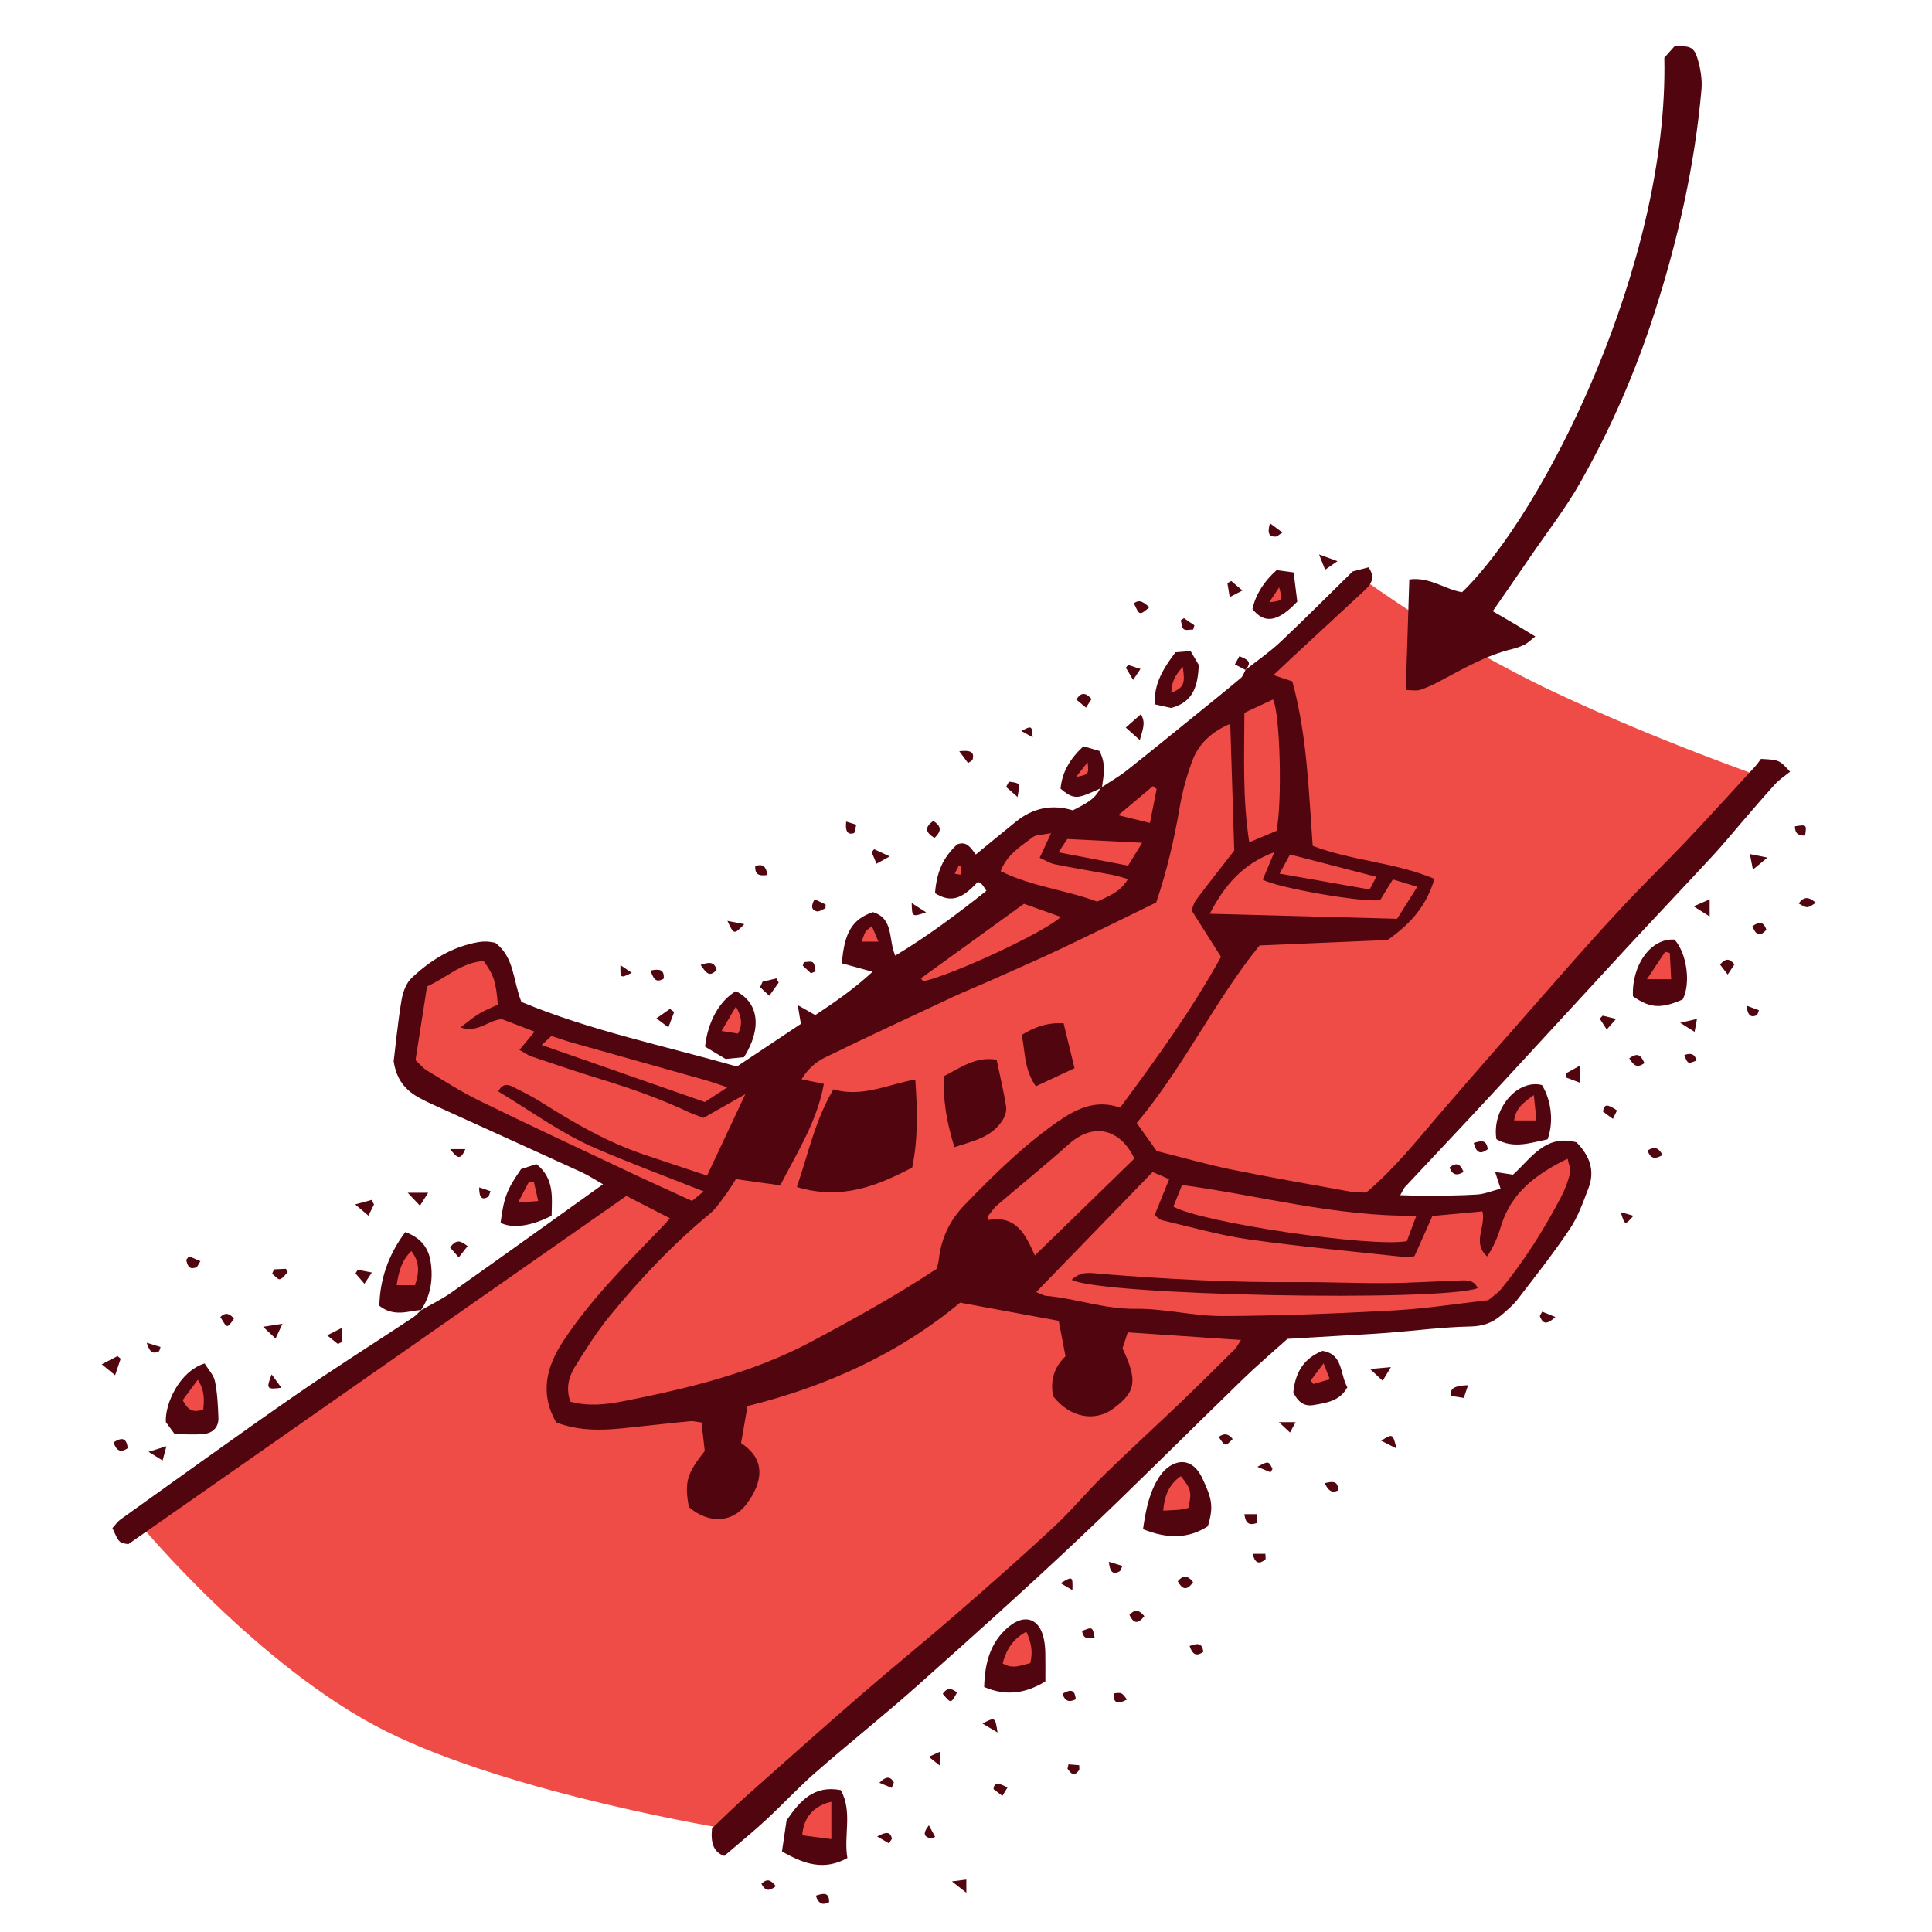 <svg version="1.1" id="svg" xmlns="http://www.w3.org/2000/svg" xmlns:xlink="http://www.w3.org/1999/xlink" x="0px" y="0px"
	 width="200px" height="200px" viewBox="0 0 200 200" enable-background="new 0 0 200 200" xml:space="preserve">
<path fill-rule="evenodd" clip-rule="evenodd" fill="#f04c47" class="fill" d="M141.132,59.961c0,0-69.804,58.136-83.808,68.108
	c-14.003,9.972-42.86,29.704-42.86,29.704s12.308,14.853,25.462,21.43c13.155,6.577,35.646,10.185,35.646,10.185
	s41.374-34.585,58.136-53.468s49.012-55.377,49.012-55.377s-11.032-3.819-21.854-8.911
	C150.044,66.539,141.132,59.961,141.132,59.961z"/>
<path class="stroke" fill="#51050f"  fill-rule="evenodd" clip-rule="evenodd" d="M128.887,69.378c1.222-0.964,2.518-1.849,3.648-2.911
	c2.495-2.345,4.909-4.78,7.493-7.313c0.421-0.109,1.027-0.265,1.641-0.423c0.696,0.975,0.354,1.678-0.355,2.333
	c-2.561,2.369-5.117,4.741-7.675,7.115c-0.546,0.507-1.085,1.022-1.811,1.707c0.763,0.254,1.266,0.421,1.953,0.65
	c1.516,5.506,1.69,11.25,2.108,17.023c4.055,1.563,8.456,1.686,12.604,3.419c-0.796,2.703-2.361,4.593-4.857,6.333
	c-4.079,0.173-8.529,0.363-13.245,0.562c-4.612,5.665-7.844,12.576-12.72,18.381c0.811,1.136,1.545,2.166,2.068,2.898
	c2.75,0.689,5.193,1.396,7.678,1.903c4.095,0.835,8.214,1.548,12.326,2.292c0.564,0.102,1.151,0.079,1.674,0.111
	c2.975-2.502,5.312-5.471,7.774-8.331c3.755-4.362,7.554-8.686,11.356-13.007c2.379-2.704,4.762-5.408,7.215-8.044
	c2.254-2.423,4.634-4.729,6.91-7.133c2.357-2.489,4.66-5.03,6.979-7.555c0.274-0.298,0.499-0.641,0.643-0.827
	c1.896,0.104,1.896,0.104,3.015,1.325c-0.519,0.423-1.094,0.79-1.538,1.275c-1.175,1.281-2.296,2.613-3.436,3.928
	c-0.988,1.142-1.941,2.315-2.967,3.424c-3.001,3.243-6.044,6.449-9.046,9.692c-4.66,5.035-9.29,10.1-13.951,15.134
	c-2.962,3.198-5.961,6.363-8.936,9.549c-0.144,0.155-0.219,0.375-0.482,0.837c1.042,0.024,1.881,0.067,2.72,0.058
	c1.745-0.02,3.493-0.011,5.231-0.127c0.781-0.052,1.543-0.375,2.432-0.604c-0.199-0.616-0.345-1.062-0.562-1.732
	c0.731,0.112,1.261,0.192,1.847,0.282c1.864-1.658,3.316-4.222,6.574-3.354c1.294,1.316,1.957,2.863,1.257,4.709
	c-0.554,1.458-1.087,2.975-1.943,4.255c-1.675,2.506-3.548,4.882-5.39,7.274c-0.489,0.638-1.129,1.174-1.749,1.698
	c-0.904,0.765-1.887,1.11-3.165,1.134c-2.842,0.054-5.677,0.435-8.516,0.653c-1.793,0.138-3.59,0.223-5.385,0.33
	c-1.621,0.097-3.243,0.191-5.027,0.297c-1.505,1.356-3.101,2.708-4.598,4.16c-5.678,5.502-11.252,11.114-17.004,16.539
	c-5.496,5.185-11.125,10.231-16.769,15.257c-3.427,3.051-7.026,5.908-10.481,8.927c-1.788,1.563-3.405,3.321-5.152,4.935
	c-1.355,1.251-2.791,2.414-4.301,3.709c-1.108-0.393-1.42-1.34-1.264-2.856c1.051-0.993,2.236-2.171,3.484-3.283
	c3.949-3.517,7.898-7.035,11.894-10.5c3.247-2.816,6.589-5.521,9.833-8.339c3.421-2.972,6.822-5.97,10.143-9.053
	c1.826-1.695,3.418-3.639,5.201-5.382c2.578-2.519,5.246-4.942,7.85-7.434c1.931-1.848,3.822-3.734,5.721-5.614
	c0.19-0.189,0.305-0.455,0.626-0.947c-4.069-0.276-7.899-0.535-11.718-0.794c-0.234,0.717-0.395,1.209-0.54,1.657
	c1.581,3.372,1.403,4.502-0.967,6.246c-1.896,1.395-4.462,0.942-6.211-1.278c-0.31-1.513,0.008-2.917,1.274-4.149
	c-0.223-1.157-0.451-2.342-0.705-3.667c-3.341-0.616-6.639-1.224-10.202-1.881c-6.342,5.277-13.833,8.678-22.011,10.703
	c-0.242,1.391-0.457,2.634-0.666,3.837c2.637,1.708,2.233,4.096,0.553,6.32c-1.47,1.946-3.876,2.053-5.951,0.314
	c-0.479-2.56-0.232-3.458,1.637-5.825c-0.102-0.899-0.212-1.87-0.332-2.938c-0.418-0.053-0.811-0.174-1.188-0.138
	c-2.37,0.229-4.736,0.508-7.105,0.745c-2.269,0.227-4.521,0.234-6.76-0.623c-1.712-3.005-1.019-5.77,0.771-8.472
	c2.91-4.394,6.637-8.071,10.27-11.833c0.199-0.206,0.384-0.426,0.738-0.825c-1.505-0.771-2.916-1.494-4.511-2.311
	c-17.119,11.97-34.233,23.936-51.547,36.042c-0.964-0.132-0.964-0.132-1.653-1.66c0.257-0.275,0.514-0.661,0.866-0.914
	c5.956-4.256,11.887-8.549,17.901-12.721c4.059-2.813,8.241-5.447,12.359-8.174c0.318-0.21,0.572-0.519,0.855-0.781l-0.056,0.051
	c1.048-0.604,2.149-1.129,3.132-1.824c5.162-3.648,10.294-7.339,15.731-11.226c-0.915-0.522-1.513-0.925-2.158-1.221
	c-5.019-2.298-10.049-4.576-15.075-6.86c-0.213-0.096-0.424-0.192-0.635-0.291c-1.709-0.799-3.383-1.633-3.806-4.351
	c0.209-1.705,0.427-4.018,0.808-6.304c0.136-0.82,0.467-1.781,1.043-2.325c1.957-1.849,4.213-3.256,6.939-3.722
	c0.283-0.048,0.576-0.064,0.863-0.052c0.287,0.011,0.572,0.078,0.857,0.12c2,1.495,1.834,3.933,2.715,6.127
	c7.119,2.972,14.796,4.536,22.301,6.688c2.229-1.484,4.438-2.958,6.629-4.417c-0.097-0.577-0.181-1.079-0.324-1.939
	c0.807,0.458,1.279,0.727,1.811,1.029c2.042-1.344,4.066-2.752,5.934-4.487c-1.195-0.327-2.21-0.604-3.176-0.869
	c0.246-3.214,1.079-4.553,3.201-5.304c2.189,0.656,1.592,2.81,2.32,4.506c3.332-1.989,6.385-4.298,9.443-6.699
	c-0.212-0.314-0.316-0.519-0.47-0.68c-0.11-0.117-0.282-0.177-0.42-0.259c-1.716,1.866-2.837,2.158-4.435,1.173
	c0.188-2.252,0.822-3.65,2.285-5.047c1.049-0.406,1.444,0.421,1.941,1.041c1.398-1.145,2.773-2.286,4.166-3.408
	c1.754-1.413,3.729-1.821,5.875-1.161c1.125-0.601,2.27-1.059,2.828-2.266c0.061-0.048,0.125-0.096,0.188-0.143
	c0.852-0.564,1.745-1.073,2.545-1.703c2.357-1.856,4.679-3.758,7.011-5.646c1.617-1.308,3.236-2.613,4.829-3.948
	c0.229-0.192,0.319-0.551,0.475-0.833L128.887,69.378z M95.33,101.278c0.082,0.102,0.163,0.205,0.245,0.307
	c3.158-0.708,12.553-5.07,14.236-6.667c-1.344-0.479-2.615-0.93-3.813-1.356C102.326,96.218,98.828,98.747,95.33,101.278z
	 M119.736,81.68c-0.13-0.1-0.26-0.2-0.39-0.299c-1.104,0.928-2.207,1.855-3.578,3.007c1.307,0.322,2.219,0.545,3.27,0.803
	C119.294,83.902,119.516,82.792,119.736,81.68z"/>
<path class="stroke" fill="#51050f"  fill-rule="evenodd" clip-rule="evenodd" d="M154.53,63.272c0.939,0.545,1.634,0.941,2.322,1.35
	c0.628,0.373,1.248,0.757,2.082,1.264c-0.507,0.394-0.773,0.672-1.098,0.836c-0.412,0.208-0.86,0.365-1.311,0.473
	c-2.688,0.647-5.045,2.027-7.449,3.309c-0.663,0.354-1.353,0.678-2.064,0.912c-0.373,0.123-0.82,0.021-1.485,0.021
	c0.126-3.944,0.243-7.628,0.365-11.453c2.15-0.281,3.692,1.042,5.463,1.318c8.462-8.146,21.403-33.972,20.936-55.328
	c0.321-0.362,0.7-0.788,1.039-1.168c1.65-0.099,2.062,0.06,2.437,1.386c0.278,0.986,0.458,2.067,0.369,3.079
	c-0.692,7.843-2.42,15.47-4.816,22.967c-1.973,6.17-4.542,12.074-7.721,17.695c-1.511,2.671-3.416,5.119-5.152,7.662
	C157.202,59.416,155.944,61.225,154.53,63.272z"/>
<path class="stroke" fill="#51050f"  fill-rule="evenodd" clip-rule="evenodd" d="M118.323,158.299c0.293-2.022,0.654-3.887,1.733-5.486
	c1.048-1.554,3.191-2.399,4.429,0.256c0.961,2.066,1.174,2.861,0.554,4.923C123.019,159.303,120.845,159.313,118.323,158.299z"/>
<path class="stroke" fill="#51050f"  fill-rule="evenodd" clip-rule="evenodd" d="M87.035,185.312c1.252,2.242,0.274,4.712,0.688,7.031
	c-2.416,1.334-4.49,0.637-6.773-0.683c0.156-1.061,0.328-2.234,0.473-3.211C82.817,186.41,84.261,184.781,87.035,185.312z"/>
<path class="stroke" fill="#51050f"  fill-rule="evenodd" clip-rule="evenodd" d="M108.216,174.064c-2.086,1.259-4.075,1.542-6.336,0.572
	c0.064-2.428,0.602-4.612,2.523-6.221c1.702-1.423,3.242-0.852,3.668,1.31c0.09,0.454,0.129,0.921,0.139,1.383
	C108.231,172.088,108.216,173.07,108.216,174.064z"/>
<path class="stroke" fill="#51050f"  fill-rule="evenodd" clip-rule="evenodd" d="M43.62,135.6c-1.4,0.126-2.831,0.758-4.35-0.422
	c0.057-2.729,0.928-5.276,2.685-7.633c1.661,0.602,2.423,1.677,2.635,3.135c0.256,1.763-0.005,3.453-1.025,4.97
	C43.564,135.651,43.62,135.6,43.62,135.6z"/>
<path class="stroke" fill="#51050f"  fill-rule="evenodd" clip-rule="evenodd" d="M169.042,103.137c-0.143-3.28,1.889-6.05,4.303-5.868
	c1.281,1.41,1.708,4.548,0.844,6.197C171.937,104.445,170.816,104.374,169.042,103.137z"/>
<path class="stroke" fill="#51050f"  fill-rule="evenodd" clip-rule="evenodd" d="M21.181,141.145c0.374,0.615,0.936,1.186,1.072,1.844
	c0.255,1.235,0.312,2.519,0.359,3.785c0.034,0.946-0.566,1.562-1.459,1.663c-1.01,0.114-2.042,0.026-3.068,0.026
	c-0.361-0.494-0.664-0.909-0.913-1.25C17.048,145.424,18.519,141.983,21.181,141.145z"/>
<path class="stroke" fill="#51050f"  fill-rule="evenodd" clip-rule="evenodd" d="M160.207,117.939c-1.763,0.363-3.542,1.013-5.301-0.014
	c-0.497-3.124,2.168-6.248,4.718-5.605C160.612,113.945,160.851,116.17,160.207,117.939z"/>
<path class="stroke" fill="#51050f"  fill-rule="evenodd" clip-rule="evenodd" d="M76.17,102.603c2.389,1.181,2.728,3.858,0.845,6.835
	c-0.598,0.057-1.275,0.123-1.906,0.183c-0.756-0.454-1.443-0.867-2.124-1.275C73.272,105.783,74.432,103.653,76.17,102.603z"/>
<path class="stroke" fill="#51050f"  fill-rule="evenodd" clip-rule="evenodd" d="M53.938,121.029c0.438-0.145,0.979-0.324,1.587-0.525
	c1.883,1.489,1.612,3.467,1.576,5.35c-2.166,1.103-4.091,1.349-5.281,0.724C52.174,123.924,52.459,123.165,53.938,121.029z"/>
<path class="stroke" fill="#51050f"  fill-rule="evenodd" clip-rule="evenodd" d="M133.883,144.15c0.203-2.081,1.081-3.536,3.019-4.308
	c2.158,0.339,1.79,2.389,2.575,3.767c-0.776,1.446-2.185,1.616-3.526,1.846C134.938,145.629,134.321,145.04,133.883,144.15z"/>
<path class="stroke" fill="#51050f"  fill-rule="evenodd" clip-rule="evenodd" d="M123.251,67.4c0.37,0.633,0.629,1.073,0.849,1.448
	c-0.106,2.05-0.485,3.808-2.857,4.44c-0.432-0.095-0.985-0.218-1.692-0.373c-0.129-2.121,0.883-3.737,2.133-5.391
	C122.153,67.487,122.649,67.447,123.251,67.4z"/>
<path class="stroke" fill="#51050f"  fill-rule="evenodd" clip-rule="evenodd" d="M114.078,81.482c-0.063,0.047-0.128,0.095-0.188,0.143
	c-0.473,0.208-0.939,0.43-1.418,0.618c-1.096,0.43-1.623,0.315-2.682-0.597c0.146-1.697,0.961-3.083,2.362-4.39
	c0.555,0.159,1.175,0.338,1.651,0.475C114.539,79.093,114.24,80.292,114.078,81.482z"/>
<path class="stroke" fill="#51050f"  fill-rule="evenodd" clip-rule="evenodd" d="M129.648,63.033c0.366-1.542,1.191-2.832,2.506-4.014
	c0.478,0.064,1.028,0.14,1.763,0.238c0.137,1.088,0.262,2.089,0.377,3.021C132.278,64.4,130.88,64.621,129.648,63.033z"/>
<path class="stroke" fill="#51050f"  fill-rule="evenodd" clip-rule="evenodd" d="M117.993,76.614c-0.582-0.519-0.916-0.816-1.454-1.296
	c0.577-0.512,1.017-0.9,1.56-1.38C118.646,74.841,118.288,75.485,117.993,76.614z"/>
<path class="stroke" fill="#51050f"  fill-rule="evenodd" clip-rule="evenodd" d="M151.974,143.396c-0.174,0.514-0.293,0.867-0.444,1.317
	c-0.501-0.079-0.92-0.145-1.279-0.201C150.022,143.77,150.542,143.431,151.974,143.396z"/>
<path class="stroke" fill="#51050f"  fill-rule="evenodd" clip-rule="evenodd" d="M69.792,104.761c-0.179,0.472-0.359,0.944-0.604,1.59
	c-0.474-0.357-0.758-0.571-1.238-0.931c0.564-0.394,0.982-0.686,1.4-0.978C69.498,104.548,69.645,104.655,69.792,104.761z"/>
<path class="stroke" fill="#51050f"  fill-rule="evenodd" clip-rule="evenodd" d="M11.917,142.367c-0.568-0.466-0.852-0.698-1.384-1.135
	c0.677-0.352,1.153-0.6,1.631-0.849c0.109,0.09,0.22,0.18,0.329,0.27C12.334,141.124,12.176,141.594,11.917,142.367z"/>
<path class="stroke" fill="#51050f"  fill-rule="evenodd" clip-rule="evenodd" d="M38.714,124.685c-0.166,0.337-0.33,0.673-0.57,1.162
	c-0.428-0.362-0.75-0.635-1.379-1.166c0.793-0.215,1.254-0.341,1.715-0.467C38.558,124.372,38.636,124.529,38.714,124.685z"/>
<path class="stroke" fill="#51050f"  fill-rule="evenodd" clip-rule="evenodd" d="M96.735,86.743c-1.013-0.626-0.984-1.133-0.122-1.763
	C97.386,85.485,97.562,85.969,96.735,86.743z"/>
<path class="stroke" fill="#51050f"  fill-rule="evenodd" clip-rule="evenodd" d="M163.552,112.081c-0.609-0.229-1.014-0.381-1.42-0.534
	c-0.016-0.14-0.031-0.28-0.045-0.421c0.407-0.226,0.814-0.453,1.465-0.814C163.552,111.042,163.552,111.429,163.552,112.081z"/>
<path class="stroke" fill="#51050f"  fill-rule="evenodd" clip-rule="evenodd" d="M80.609,101.716c-0.243,0.342-0.485,0.684-0.971,1.366
	c-0.419-0.392-0.686-0.641-0.953-0.89c0.086-0.189,0.171-0.378,0.256-0.566c0.478-0.115,0.954-0.229,1.431-0.343
	C80.45,101.427,80.53,101.572,80.609,101.716z"/>
<path class="stroke" fill="#51050f"  fill-rule="evenodd" clip-rule="evenodd" d="M113.002,72.358c-0.196,0.299-0.342,0.522-0.585,0.895
	c-0.382-0.319-0.686-0.575-1-0.838C111.917,71.642,112.356,71.67,113.002,72.358z"/>
<path class="stroke" fill="#51050f"  fill-rule="evenodd" clip-rule="evenodd" d="M123.513,163.785c-0.688,0.949-1.139,0.724-1.593-0.093
	C122.455,163.055,122.929,163.039,123.513,163.785z"/>
<path class="stroke" fill="#51050f"  fill-rule="evenodd" clip-rule="evenodd" d="M167.393,114.949c-0.11,0.228-0.226,0.465-0.425,0.878
	c-0.441-0.324-0.768-0.565-1.028-0.757C166.05,114.267,166.39,114.267,167.393,114.949z"/>
<path class="stroke" fill="#51050f"  fill-rule="evenodd" clip-rule="evenodd" d="M99.067,175.215c-0.625,1.15-0.625,1.15-1.475,0.125
	C98.048,174.676,98.522,174.741,99.067,175.215z"/>
<path class="stroke" fill="#51050f"  fill-rule="evenodd" clip-rule="evenodd" d="M22.812,136.329c0.554-0.53,0.994-0.338,1.406,0.182
	C23.517,137.541,23.517,137.541,22.812,136.329z"/>
<path class="stroke" fill="#51050f"  fill-rule="evenodd" clip-rule="evenodd" d="M28.527,138.568c-0.472-0.446-0.729-0.69-1.292-1.222
	c0.794-0.123,1.246-0.193,2.007-0.311C28.94,137.683,28.794,137.997,28.527,138.568z"/>
<path class="stroke" fill="#51050f"  fill-rule="evenodd" clip-rule="evenodd" d="M34.979,139.132c-0.299-0.242-0.598-0.483-1.113-0.898
	c0.601-0.303,0.951-0.48,1.511-0.762c0,0.658,0,1.056,0,1.454C35.244,138.995,35.112,139.063,34.979,139.132z"/>
<path class="stroke" fill="#51050f"  fill-rule="evenodd" clip-rule="evenodd" d="M105.339,82.506c-0.581-0.51-0.887-0.777-1.186-1.039
	c0.159-0.274,0.262-0.55,0.323-0.541c0.348,0.046,0.801,0.065,0.987,0.288C105.61,81.386,105.421,81.842,105.339,82.506z"/>
<path class="stroke" fill="#51050f"  fill-rule="evenodd" clip-rule="evenodd" d="M143.991,141.522c-0.43,0.709-0.597,0.982-0.859,1.414
	c-0.388-0.361-0.684-0.636-1.308-1.217C142.688,141.64,143.132,141.6,143.991,141.522z"/>
<path class="stroke" fill="#51050f"  fill-rule="evenodd" clip-rule="evenodd" d="M118.988,62.855c-1.025,0.871-1.025,0.871-1.605-0.397
	C118.009,61.958,118.428,62.417,118.988,62.855z"/>
<path class="stroke" fill="#51050f"  fill-rule="evenodd" clip-rule="evenodd" d="M42.202,123.47c0.92,0,1.398,0,2.12,0c-0.288,0.457-0.495,0.787-0.846,1.342
	C43.046,124.358,42.756,124.053,42.202,123.47z"/>
<path class="stroke" fill="#51050f"  fill-rule="evenodd" clip-rule="evenodd" d="M181.461,90.021c-0.132-0.676-0.2-1.031-0.313-1.607
	c0.574,0.115,0.963,0.192,1.818,0.363C182.311,89.319,181.986,89.586,181.461,90.021z"/>
<path class="stroke" fill="#51050f"  fill-rule="evenodd" clip-rule="evenodd" d="M168.657,109.556c0.98-0.71,1.248-0.199,1.575,0.495
	C169.419,110.641,169.085,110.227,168.657,109.556z"/>
<path class="stroke" fill="#51050f"  fill-rule="evenodd" clip-rule="evenodd" d="M128.938,69.352c-0.341-0.177-0.679-0.353-1.103-0.574
	c0.177-0.322,0.305-0.556,0.464-0.845c0.771,0.311,1.438,0.561,0.594,1.442C128.887,69.378,128.938,69.352,128.938,69.352z"/>
<path class="stroke" fill="#51050f"  fill-rule="evenodd" clip-rule="evenodd" d="M90.493,87.912c0.438,0.202,0.873,0.404,1.607,0.742
	c-0.617,0.344-0.918,0.512-1.363,0.759c-0.203-0.486-0.355-0.845-0.506-1.204C90.317,88.11,90.406,88.011,90.493,87.912z"/>
<path class="stroke" fill="#51050f"  fill-rule="evenodd" clip-rule="evenodd" d="M122.562,63.99c0.361,0.249,0.723,0.497,1.084,0.745
	c-0.043,0.143-0.085,0.287-0.129,0.431c-0.332,0-0.757,0.124-0.974-0.036c-0.213-0.156-0.215-0.6-0.31-0.917
	C122.343,64.138,122.452,64.064,122.562,63.99z"/>
<path class="stroke" fill="#51050f"  fill-rule="evenodd" clip-rule="evenodd" d="M103.265,179.345c-0.697-0.414-1.062-0.631-1.561-0.925
	C103.019,177.734,103.019,177.734,103.265,179.345z"/>
<path class="stroke" fill="#51050f"  fill-rule="evenodd" clip-rule="evenodd" d="M72.527,99.891c0.987-0.364,1.444-0.281,1.658,0.516
	C73.406,101.229,73.089,100.668,72.527,99.891z"/>
<path class="stroke" fill="#51050f"  fill-rule="evenodd" clip-rule="evenodd" d="M176.983,93.104c0,0.726,0,1.076,0,1.771c-0.617-0.392-0.986-0.625-1.659-1.052
	C176.004,93.529,176.353,93.377,176.983,93.104z"/>
<path class="stroke" fill="#51050f"  fill-rule="evenodd" clip-rule="evenodd" d="M116.663,175.939c-0.958,0.493-1.421,0.412-1.379-0.642
	C116.13,175.199,116.13,175.199,116.663,175.939z"/>
<path class="stroke" fill="#51050f"  fill-rule="evenodd" clip-rule="evenodd" d="M128.614,61.129c-0.525,0.273-0.797,0.414-1.314,0.683
	c-0.102-0.608-0.17-1.029-0.24-1.451c0.132-0.072,0.265-0.145,0.397-0.218C127.789,60.426,128.122,60.71,128.614,61.129z"/>
<path class="stroke" fill="#51050f"  fill-rule="evenodd" clip-rule="evenodd" d="M48.408,128.996c-0.282,0.359-0.449,0.571-0.918,1.168
	c-0.365-0.417-0.636-0.727-0.899-1.027C47.311,128.16,47.745,128.522,48.408,128.996z"/>
<path class="stroke" fill="#51050f"  fill-rule="evenodd" clip-rule="evenodd" d="M181.403,95.893c0.687-0.512,1.148-0.514,1.455,0.348
	C182.131,97.077,181.758,96.722,181.403,95.893z"/>
<path class="stroke" fill="#51050f"  fill-rule="evenodd" clip-rule="evenodd" d="M103.767,185.904c-0.381-0.287-0.672-0.507-0.914-0.688
	c0.026-0.679,0.485-0.717,1.44-0.169C104.136,185.302,103.981,185.555,103.767,185.904z"/>
<path class="stroke" fill="#51050f"  fill-rule="evenodd" clip-rule="evenodd" d="M37.026,131.448c0.422,0.081,0.845,0.162,1.47,0.282
	c-0.309,0.467-0.473,0.715-0.771,1.165c-0.375-0.436-0.648-0.754-0.923-1.073C36.878,131.697,36.952,131.573,37.026,131.448z"/>
<path class="stroke" fill="#51050f"  fill-rule="evenodd" clip-rule="evenodd" d="M84.446,196.24c0.847-0.283,1.391-0.355,1.385,0.667
	C85.149,197.261,84.751,197.09,84.446,196.24z"/>
<path class="stroke" fill="#51050f"  fill-rule="evenodd" clip-rule="evenodd" d="M100.214,78.991c-0.254-0.341-0.507-0.683-0.91-1.227
	c1.205-0.132,1.608,0.097,1.363,0.923C100.517,78.788,100.365,78.889,100.214,78.991z"/>
<path class="stroke" fill="#51050f"  fill-rule="evenodd" clip-rule="evenodd" d="M28.375,131.402c0.407-0.02,0.814-0.039,1.222-0.058
	c0.065,0.113,0.131,0.226,0.196,0.339c-0.271,0.264-0.507,0.664-0.823,0.743c-0.208,0.051-0.53-0.365-0.801-0.572
	C28.237,131.703,28.306,131.552,28.375,131.402z"/>
<path class="stroke" fill="#51050f"  fill-rule="evenodd" clip-rule="evenodd" d="M19.565,130.053c0.356,0.15,0.712,0.3,1.182,0.498
	c-0.215,0.323-0.295,0.601-0.45,0.654c-0.825,0.28-0.88-0.309-1.025-0.778C19.37,130.302,19.468,130.178,19.565,130.053z"/>
<path class="stroke" fill="#51050f"  fill-rule="evenodd" clip-rule="evenodd" d="M185.811,85.539c1.22-0.186,1.22-0.186,1.053,0.952
	C186.172,86.54,185.804,86.274,185.811,85.539z"/>
<path class="stroke" fill="#51050f"  fill-rule="evenodd" clip-rule="evenodd" d="M167.776,125.48c0.403,0.115,0.806,0.23,1.317,0.377
	C168.209,126.87,168.209,126.87,167.776,125.48z"/>
<path class="stroke" fill="#51050f"  fill-rule="evenodd" clip-rule="evenodd" d="M79.452,90.575c-1.013,0.161-1.308-0.146-1.272-0.922
	C78.944,89.402,79.292,89.659,79.452,90.575z"/>
<path class="stroke" fill="#51050f"  fill-rule="evenodd" clip-rule="evenodd" d="M85.45,94.025c-0.311,0.116-0.66,0.384-0.922,0.316
	c-0.56-0.145-0.575-0.594-0.201-1.254c0.383,0.184,0.762,0.365,1.142,0.548C85.462,93.765,85.456,93.896,85.45,94.025z"/>
<path class="stroke" fill="#51050f"  fill-rule="evenodd" clip-rule="evenodd" d="M186.203,93.531c0.572-0.811,1.097-0.651,1.766-0.078
	C187.101,94.047,187.101,94.047,186.203,93.531z"/>
<path class="stroke" fill="#51050f"  fill-rule="evenodd" clip-rule="evenodd" d="M95.868,94.442c-1.453,0.5-1.453,0.5-1.49-0.958
	C94.864,93.797,95.229,94.033,95.868,94.442z"/>
<path class="stroke" fill="#51050f"  fill-rule="evenodd" clip-rule="evenodd" d="M172.108,119.572c-0.824,0.484-1.271,0.357-1.548-0.477
	C171.22,118.685,171.674,118.746,172.108,119.572z"/>
<path class="stroke" fill="#51050f"  fill-rule="evenodd" clip-rule="evenodd" d="M152.56,118.318c0.782-0.252,1.334-0.352,1.451,0.65
	C153.273,119.518,152.839,119.388,152.56,118.318z"/>
<path class="stroke" fill="#51050f"  fill-rule="evenodd" clip-rule="evenodd" d="M77.045,95.67c-1.071,1.099-1.071,1.099-1.742-0.34
	C75.958,95.458,76.432,95.551,77.045,95.67z"/>
<path class="stroke" fill="#51050f"  fill-rule="evenodd" clip-rule="evenodd" d="M83.95,100.755c-0.281-0.264-0.564-0.527-0.846-0.792
	c0.037-0.122,0.074-0.245,0.111-0.367c0.32,0,0.741-0.124,0.934,0.034c0.207,0.17,0.199,0.601,0.287,0.917
	C84.274,100.617,84.112,100.687,83.95,100.755z"/>
<path class="stroke" fill="#51050f"  fill-rule="evenodd" clip-rule="evenodd" d="M64.229,99.912c0.354,0.24,0.708,0.479,1.168,0.791
	C64.206,101.287,64.206,101.287,64.229,99.912z"/>
<path class="stroke" fill="#51050f"  fill-rule="evenodd" clip-rule="evenodd" d="M67.333,100.468c0.954-0.189,1.452-0.113,1.373,0.841
	C67.847,101.816,67.646,101.26,67.333,100.468z"/>
<path class="stroke" fill="#51050f"  fill-rule="evenodd" clip-rule="evenodd" d="M165.903,105.14c0.393,0.095,0.785,0.189,1.393,0.336
	c-0.38,0.431-0.606,0.689-0.967,1.098c-0.3-0.463-0.512-0.79-0.723-1.117C165.705,105.351,165.804,105.246,165.903,105.14z"/>
<path class="stroke" fill="#51050f"  fill-rule="evenodd" clip-rule="evenodd" d="M92.312,185.081c-0.379-0.156-0.756-0.312-1.278-0.529
	c0.837-0.831,1.194-0.539,1.502-0.049C92.461,184.696,92.386,184.888,92.312,185.081z"/>
<path class="stroke" fill="#51050f"  fill-rule="evenodd" clip-rule="evenodd" d="M123.144,170.393c0.788-0.284,1.315-0.375,1.42,0.612
	C123.877,171.476,123.466,171.333,123.144,170.393z"/>
<path class="stroke" fill="#51050f"  fill-rule="evenodd" clip-rule="evenodd" d="M113.317,169.508c-0.814,0.244-1.197,0.034-1.307-0.67
	C113.094,168.404,113.094,168.404,113.317,169.508z"/>
<path class="stroke" fill="#51050f"  fill-rule="evenodd" clip-rule="evenodd" d="M118.46,167.302c-0.718,0.931-1.137,0.69-1.545-0.13
	C117.446,166.593,117.894,166.599,118.46,167.302z"/>
<path class="stroke" fill="#51050f"  fill-rule="evenodd" clip-rule="evenodd" d="M111.016,164.611c-0.368-0.217-0.737-0.433-1.226-0.72
	C111.051,163.154,111.051,163.154,111.016,164.611z"/>
<path class="stroke" fill="#51050f"  fill-rule="evenodd" clip-rule="evenodd" d="M131.466,54.166c0.513,0.382,0.836,0.622,1.295,0.963
	c-0.367,0.221-0.549,0.423-0.73,0.422C131.31,55.547,131.196,55.128,131.466,54.166z"/>
<path class="stroke" fill="#51050f"  fill-rule="evenodd" clip-rule="evenodd" d="M128.817,156.746c0.521,0,0.883,0,1.342,0c-0.027,0.38-0.045,0.64-0.064,0.923
	C129.336,157.918,128.94,157.743,128.817,156.746z"/>
<path class="stroke" fill="#51050f"  fill-rule="evenodd" clip-rule="evenodd" d="M138.455,58.091c-0.601,0.417-0.855,0.595-1.279,0.889
	c-0.197-0.499-0.339-0.859-0.625-1.586C137.312,57.673,137.694,57.813,138.455,58.091z"/>
<path class="stroke" fill="#51050f"  fill-rule="evenodd" clip-rule="evenodd" d="M131.522,152.411c-0.395-0.166-0.789-0.332-1.359-0.57
	c1.153-0.612,1.153-0.612,1.565,0.217C131.659,152.175,131.592,152.293,131.522,152.411z"/>
<path class="stroke" fill="#51050f"  fill-rule="evenodd" clip-rule="evenodd" d="M11.751,149.312c0.97-0.62,1.355-0.364,1.478,0.604
	C12.479,150.417,12.065,150.203,11.751,149.312z"/>
<path class="stroke" fill="#51050f"  fill-rule="evenodd" clip-rule="evenodd" d="M144.567,149.949c-0.719-0.366-1.089-0.555-1.586-0.807
	C144.176,148.391,144.176,148.391,144.567,149.949z"/>
<path class="stroke" fill="#51050f"  fill-rule="evenodd" clip-rule="evenodd" d="M126.161,148.751c0.57-0.431,1.027-0.326,1.445,0.217
	C126.829,149.761,126.829,149.761,126.161,148.751z"/>
<path class="stroke" fill="#51050f"  fill-rule="evenodd" clip-rule="evenodd" d="M28.12,142.28c0.427,0.581,0.683,0.93,1.014,1.382
	C27.603,143.854,27.539,143.783,28.12,142.28z"/>
<path class="stroke" fill="#51050f"  fill-rule="evenodd" clip-rule="evenodd" d="M116.79,68.84c0.374,0.12,0.748,0.24,1.271,0.408
	c-0.275,0.411-0.442,0.661-0.759,1.134c-0.322-0.538-0.54-0.903-0.759-1.268C116.626,69.024,116.708,68.932,116.79,68.84z"/>
<path class="stroke" fill="#51050f"  fill-rule="evenodd" clip-rule="evenodd" d="M159.644,135.785c0.391,0.158,0.781,0.316,1.359,0.549
	c-0.975,0.942-1.342,0.606-1.604-0.099C159.481,136.085,159.562,135.935,159.644,135.785z"/>
<path class="stroke" fill="#51050f"  fill-rule="evenodd" clip-rule="evenodd" d="M17.228,149.71c-0.184,0.689-0.264,0.985-0.396,1.48
	c-0.471-0.291-0.802-0.495-1.458-0.9C16.114,150.059,16.488,149.942,17.228,149.71z"/>
<path class="stroke" fill="#51050f"  fill-rule="evenodd" clip-rule="evenodd" d="M87.596,85.049c0.324,0.103,0.632,0.198,1.046,0.328
	c-0.085,0.345-0.156,0.636-0.209,0.855C87.745,86.473,87.479,86.057,87.596,85.049z"/>
<path class="stroke" fill="#51050f"  fill-rule="evenodd" clip-rule="evenodd" d="M129.677,160.849c0.489,0,0.888,0,1.316,0c0,0.288,0.064,0.523-0.012,0.587
	C130.312,161.988,129.901,161.803,129.677,160.849z"/>
<path class="stroke" fill="#51050f"  fill-rule="evenodd" clip-rule="evenodd" d="M48.167,118.957c-0.54,1.318-0.917,0.808-1.572,0
	C47.319,118.957,47.743,118.957,48.167,118.957z"/>
<path class="stroke" fill="#51050f"  fill-rule="evenodd" clip-rule="evenodd" d="M133.541,148.296c-0.368-0.344-0.626-0.586-1.148-1.075c0.754,0,1.148,0,1.727,0
	C133.896,147.637,133.754,147.9,133.541,148.296z"/>
<path class="stroke" fill="#51050f"  fill-rule="evenodd" clip-rule="evenodd" d="M137.128,153.54c0.92-0.243,1.399-0.196,1.399,0.749
	C137.812,154.61,137.506,154.265,137.128,153.54z"/>
<path class="stroke" fill="#51050f"  fill-rule="evenodd" clip-rule="evenodd" d="M92.028,190.827c-0.335-0.196-0.672-0.393-1.221-0.714
	c0.949-0.52,1.381-0.504,1.525,0.233C92.231,190.505,92.13,190.666,92.028,190.827z"/>
<path class="stroke" fill="#51050f"  fill-rule="evenodd" clip-rule="evenodd" d="M114.784,161.674c0.615,0.188,0.979,0.298,1.414,0.431
	c-0.151,0.297-0.187,0.5-0.298,0.561C115.208,163.039,114.899,162.746,114.784,161.674z"/>
<path class="stroke" fill="#51050f"  fill-rule="evenodd" clip-rule="evenodd" d="M110.608,182.643c0.369,0.03,0.737,0.061,1.107,0.091
	c0,0.293,0.045,0.434-0.006,0.504c-0.568,0.781-0.882,0.292-1.203-0.142C110.54,182.945,110.574,182.794,110.608,182.643z"/>
<path class="stroke" fill="#51050f"  fill-rule="evenodd" clip-rule="evenodd" d="M109.98,175.343c0.763-0.435,1.274-0.555,1.384,0.568
	C110.679,176.241,110.259,176.129,109.98,175.343z"/>
<path class="stroke" fill="#51050f"  fill-rule="evenodd" clip-rule="evenodd" d="M97.31,181.332c0,0.517,0,0.858,0,1.455c-0.467-0.371-0.738-0.588-1.16-0.923
	C96.597,181.659,96.864,181.536,97.31,181.332z"/>
<path class="stroke" fill="#51050f"  fill-rule="evenodd" clip-rule="evenodd" d="M181.903,105.075c-0.625,0.298-0.98,0.103-1.1-0.971
	c0.539,0.201,0.912,0.338,1.284,0.477C182.026,104.746,181.964,104.911,181.903,105.075z"/>
<path class="stroke" fill="#51050f"  fill-rule="evenodd" clip-rule="evenodd" d="M175.423,106.817c-0.479-0.301-0.801-0.504-1.487-0.937
	c0.789-0.183,1.159-0.269,1.735-0.403C175.572,106.009,175.519,106.3,175.423,106.817z"/>
<path class="stroke" fill="#51050f"  fill-rule="evenodd" clip-rule="evenodd" d="M174.364,109.221c0.622-0.239,1.068-0.16,1.268,0.56
	C174.716,110.15,174.716,110.15,174.364,109.221z"/>
<path class="stroke" fill="#51050f"  fill-rule="evenodd" clip-rule="evenodd" d="M178.851,100.884c-0.37-0.482-0.565-0.738-0.796-1.038
	c0.571-0.659,0.993-0.651,1.493-0.011C179.396,100.064,179.251,100.282,178.851,100.884z"/>
<path class="stroke" fill="#51050f"  fill-rule="evenodd" clip-rule="evenodd" d="M50.583,123.854c-0.711,0.471-0.986,0.081-0.979-0.941
	c0.393,0.134,0.784,0.267,1.178,0.4C50.716,123.493,50.649,123.673,50.583,123.854z"/>
<path class="stroke" fill="#51050f"  fill-rule="evenodd" clip-rule="evenodd" d="M106.901,76.327c-0.347-0.193-0.694-0.386-1.177-0.655
	C106.817,75.108,106.817,75.108,106.901,76.327z"/>
<path class="stroke" fill="#51050f"  fill-rule="evenodd" clip-rule="evenodd" d="M98.542,194.763c0.725-0.092,1.045-0.132,1.494-0.19c0,0.392,0,0.688,0,1.363
	C99.473,195.493,99.143,195.234,98.542,194.763z"/>
<path class="stroke" fill="#51050f"  fill-rule="evenodd" clip-rule="evenodd" d="M15.183,139c0.688,0.21,1.058,0.323,1.436,0.439
	c-0.093,0.257-0.1,0.413-0.17,0.449C15.902,140.171,15.511,140.068,15.183,139z"/>
<path class="stroke" fill="#51050f"  fill-rule="evenodd" clip-rule="evenodd" d="M80.312,195.255c-0.729,0.591-1.127,0.458-1.49-0.247
	C79.389,194.444,79.796,194.584,80.312,195.255z"/>
<path class="stroke" fill="#51050f"  fill-rule="evenodd" clip-rule="evenodd" d="M151.511,121.322c-0.816,0.477-1.175,0.229-1.461-0.458
	C150.751,120.3,151.153,120.446,151.511,121.322z"/>
<path class="stroke" fill="#51050f"  fill-rule="evenodd" clip-rule="evenodd" d="M96.158,188.955c0.295,0.545,0.464,0.857,0.647,1.197
	c-0.28,0.099-0.395,0.184-0.479,0.161C95.768,190.155,95.407,189.902,96.158,188.955z"/>
<path fill-rule="evenodd" clip-rule="evenodd" fill="#f04c47" class="fill" d="M119.692,93.422c1.088-3.211,1.867-6.531,2.443-9.915
	c0.271-1.589,0.715-3.169,1.267-4.685c0.667-1.828,2.038-3.084,3.954-3.892c0.141,4.492,0.28,8.914,0.412,13.119
	c-1.386,1.784-2.68,3.417-3.93,5.084c-0.265,0.354-0.373,0.827-0.49,1.1c1.066,1.686,2.043,3.229,3.051,4.823
	c-3.086,5.567-6.713,10.576-10.447,15.607c-2.465-0.875-4.488,0.076-6.473,1.459c-3.555,2.478-6.607,5.5-9.605,8.59
	c-1.502,1.549-2.419,3.389-2.668,5.549c-0.04,0.342-0.139,0.678-0.221,1.069c-4.162,2.753-8.518,5.165-12.928,7.521
	c-6.098,3.258-12.671,4.834-19.344,6.166c-1.865,0.373-3.77,0.604-5.672,0.083c-0.471-1.35-0.184-2.546,0.458-3.582
	c1.129-1.821,2.285-3.648,3.638-5.303c3.129-3.827,6.518-7.417,10.348-10.572c0.648-0.533,1.122-1.287,1.637-1.97
	c0.381-0.505,0.699-1.058,1.058-1.61c1.532,0.214,3.001,0.419,4.593,0.642c1.785-3.474,3.818-6.636,4.513-10.503
	c-0.833-0.173-1.494-0.311-2.309-0.479c0.643-1.064,1.486-1.795,2.435-2.258c4.379-2.134,8.797-4.187,13.208-6.25
	c1.263-0.59,2.559-1.106,3.831-1.675c2.438-1.088,4.888-2.15,7.3-3.291C113.003,96.712,116.226,95.11,119.692,93.422z
	 M82.49,122.878c4.595,1.39,8.274-0.096,11.938-2.01c0.616-2.979,0.548-5.895,0.323-9.123c-2.948,0.548-5.552,1.882-8.478,1.021
	C84.409,115.896,83.709,119.292,82.49,122.878z M98.8,118.757c1.938-0.651,3.809-0.995,4.948-2.739
	c0.267-0.406,0.477-0.991,0.406-1.447c-0.246-1.59-0.626-3.159-0.983-4.872c-2.197-0.361-3.75,0.843-5.417,1.684
	C97.584,113.871,97.99,116.116,98.8,118.757z M111.235,110.578c-0.422-1.736-0.772-3.178-1.131-4.651
	c-1.668-0.088-2.981,0.371-4.34,1.207c0.379,1.75,0.235,3.568,1.467,5.318C108.571,111.823,109.798,111.25,111.235,110.578z"/>
<path fill-rule="evenodd" clip-rule="evenodd" fill="#f04c47" class="fill" d="M107.27,133.755c4.064-4.193,7.997-8.249,12.048-12.429
	c0.46,0.199,1.02,0.442,1.713,0.743c-0.521,1.291-0.993,2.458-1.506,3.727c0.252,0.174,0.5,0.464,0.8,0.533
	c2.993,0.697,5.968,1.556,9.002,1.982c5.348,0.751,10.733,1.235,16.104,1.82c0.279,0.03,0.57-0.046,0.99-0.086
	c0.6-1.339,1.209-2.701,1.865-4.167c1.705-0.159,3.411-0.318,5.171-0.481c0.394,1.626-1.112,3.241,0.491,4.671
	c0.68-1.003,1.1-2.019,1.429-3.116c1.023-3.42,3.551-5.375,6.897-7.003c0.14,0.672,0.366,1.105,0.275,1.454
	c-0.221,0.838-0.514,1.677-0.914,2.443c-1.779,3.405-3.818,6.648-6.262,9.621c-0.327,0.396-0.784,0.684-1.3,1.123
	c-3.177,0.357-6.455,0.883-9.753,1.062c-5.914,0.323-11.84,0.564-17.762,0.586c-3.003,0.011-6.012-0.789-9.01-0.749
	c-3.195,0.043-6.149-1.066-9.255-1.346C108.03,134.121,107.78,133.954,107.27,133.755z M110.938,132.485
	c3.025,1.632,38.098,2.3,42.029,0.867c-0.338-0.805-1.031-0.828-1.72-0.804c-2.55,0.089-5.099,0.259-7.649,0.28
	c-3.076,0.025-6.153-0.126-9.229-0.101c-6.797,0.054-13.571-0.312-20.342-0.849C113.048,131.8,111.952,131.5,110.938,132.485z"/>
<path fill-rule="evenodd" clip-rule="evenodd" fill="#f04c47" class="fill" d="M73.197,121.699c-2.26-0.753-4.454-1.469-6.639-2.216
	c-3.76-1.287-7.173-3.257-10.511-5.377c-0.928-0.589-1.923-1.078-2.906-1.578c-0.529-0.27-1.09-0.433-1.568,0.456
	c3.342,1.99,6.461,4.315,10.021,5.859c3.549,1.539,7.184,2.877,11.246,4.489c-0.516,0.422-0.808,0.663-1.203,0.987
	c-2.254-1.035-4.36-1.98-6.449-2.966c-5.193-2.451-10.396-4.883-15.557-7.405c-1.865-0.913-3.627-2.044-5.411-3.117
	c-0.434-0.261-0.768-0.685-1.206-1.089c0.397-2.542,0.79-5.046,1.195-7.631c2.006-0.876,3.619-2.528,5.865-2.616
	c1.048,1.446,1.269,2.137,1.46,4.504c-0.615,0.293-1.31,0.563-1.94,0.94c-0.606,0.362-1.146,0.835-1.933,1.421
	c1.854,0.619,2.917-0.809,4.313-0.851c1.062,0.405,2.125,0.811,3.367,1.285c-0.55,0.664-0.979,1.18-1.571,1.896
	c0.457,0.248,0.848,0.536,1.285,0.684c2.364,0.8,4.729,1.603,7.114,2.333c3.111,0.952,6.172,2.023,9.115,3.417
	c0.468,0.221,0.969,0.375,1.546,0.595c1.324-0.75,2.659-1.507,4.327-2.453C75.743,116.28,74.504,118.919,73.197,121.699z"/>
<path fill-rule="evenodd" clip-rule="evenodd" fill="#f04c47" class="fill" d="M117.429,119.937c-3.396,3.304-6.779,6.596-10.299,10.023
	c-0.942-2.04-1.844-4.204-4.824-3.665c-0.027-0.112-0.056-0.224-0.084-0.336c0.332-0.401,0.615-0.862,1.004-1.197
	c2.459-2.113,4.99-4.144,7.402-6.307C113.229,116.12,115.996,116.895,117.429,119.937z"/>
<path fill-rule="evenodd" clip-rule="evenodd" fill="#f04c47" class="fill" d="M146.617,125.856c-0.407,1.093-0.706,1.892-0.98,2.628
	c-3.707,0.67-21.264-1.918-24.171-3.579c0.286-0.711,0.58-1.442,0.9-2.235C130.401,123.75,138.211,125.952,146.617,125.856z"/>
<path fill-rule="evenodd" clip-rule="evenodd" fill="#f04c47" class="fill" d="M146.714,91.8c-0.777,1.237-1.407,2.237-2.086,3.313
	c-6.531-0.175-12.926-0.347-19.393-0.52c1.524-2.933,3.4-5.166,6.68-6.376c-0.473,1.121-0.837,1.988-1.197,2.843
	c1.475,0.849,10.51,2.418,12.16,2.11c0.387-0.628,0.806-1.309,1.311-2.132C144.96,91.272,145.694,91.494,146.714,91.8z"/>
<path fill-rule="evenodd" clip-rule="evenodd" fill="#f04c47" class="fill" d="M129.322,87.19c-0.708-4.583-0.511-8.922-0.502-13.397
	c1.008-0.472,1.985-0.93,2.956-1.385c0.744,1.359,0.976,10.639,0.369,13.599C131.291,86.365,130.368,86.752,129.322,87.19z"/>
<path fill-rule="evenodd" clip-rule="evenodd" fill="#f04c47" class="fill" d="M108.805,86.253c-0.508,1.095-0.794,1.712-1.181,2.547
	c0.567,0.25,1.034,0.56,1.543,0.663c1.984,0.401,3.982,0.728,5.972,1.102c0.505,0.095,0.997,0.264,1.624,0.433
	c-0.765,1.32-1.999,1.774-3.183,2.336c-3.258-1.214-6.767-1.551-9.994-3.151c0.657-1.724,2.076-2.563,3.328-3.518
	C107.29,86.378,107.925,86.43,108.805,86.253z"/>
<path fill-rule="evenodd" clip-rule="evenodd" fill="#f04c47" class="fill" d="M56.076,108.18c0.396-0.371,0.677-0.633,1.003-0.938
	c0.751,0.243,1.453,0.495,2.172,0.698c4.627,1.307,9.258,2.6,13.886,3.906c0.596,0.168,1.176,0.388,2.153,0.713
	c-1.072,0.698-1.814,1.184-2.33,1.52C67.21,112.07,61.716,110.151,56.076,108.18z"/>
<path fill-rule="evenodd" clip-rule="evenodd" fill="#f04c47" class="fill" d="M141.775,92.079c-3.081-0.543-6.08-1.072-9.309-1.641
	c0.425-0.783,0.743-1.37,1.073-1.98c3.003,0.776,5.897,1.523,8.941,2.31C142.224,91.247,142.022,91.62,141.775,92.079z"/>
<path fill-rule="evenodd" clip-rule="evenodd" fill="#f04c47" class="fill" d="M118.233,87.243c-0.564,0.917-0.951,1.545-1.458,2.369
	c-2.315-0.443-4.651-0.891-7.203-1.379c0.404-0.609,0.644-0.97,0.916-1.378C112.988,86.98,115.446,87.103,118.233,87.243z"/>
<path fill-rule="evenodd" clip-rule="evenodd" fill="#f04c47" class="fill" d="M89.193,97.475c0.196-0.501,0.265-0.781,0.409-1.015
	c0.109-0.176,0.314-0.293,0.65-0.589c0.242,0.567,0.422,0.992,0.683,1.604C90.28,97.475,89.858,97.475,89.193,97.475z"/>
<path fill-rule="evenodd" clip-rule="evenodd" fill="#f04c47" class="fill" d="M99.505,89.655c-0.019,0.292-0.037,0.583-0.056,0.889
	c-0.228-0.035-0.335-0.051-0.622-0.096c0.165-0.322,0.305-0.593,0.443-0.864C99.349,89.608,99.427,89.631,99.505,89.655z"/>
<path fill-rule="evenodd" clip-rule="evenodd" fill="#f04c47" class="fill" d="M123.025,156.099c-0.364,0.076-0.644,0.161-0.929,0.187
	c-0.508,0.045-1.02,0.056-1.682,0.089c0.128-1.531,0.596-2.723,1.83-3.562C123.312,154.17,123.38,154.448,123.025,156.099z"/>
<path fill-rule="evenodd" clip-rule="evenodd" fill="#f04c47" class="fill" d="M86.062,186.517c0,1.327,0,2.495,0,3.869
	c-1.135-0.147-2.075-0.269-3.014-0.391C83.172,188.182,84.204,186.945,86.062,186.517z"/>
<path fill-rule="evenodd" clip-rule="evenodd" fill="#f04c47" class="fill" d="M106.648,172.163c-0.992,0.248-1.849,0.663-2.856,0.027
	c0.373-1.395,1.025-2.502,2.458-3.281C106.727,170.016,106.963,170.965,106.648,172.163z"/>
<path fill-rule="evenodd" clip-rule="evenodd" fill="#f04c47" class="fill" d="M41.062,133.038c0.218-1.322,0.462-2.512,1.526-3.527
	c0.881,1.155,0.818,2.268,0.367,3.527C42.345,133.038,41.745,133.038,41.062,133.038z"/>
<path fill-rule="evenodd" clip-rule="evenodd" fill="#f04c47" class="fill" d="M172.858,98.655c0.045,0.866,0.09,1.731,0.142,2.713
	c-0.834,0-1.488,0-2.512,0c0.739-1.111,1.315-1.978,1.892-2.845C172.54,98.568,172.698,98.611,172.858,98.655z"/>
<path fill-rule="evenodd" clip-rule="evenodd" fill="#f04c47" class="fill" d="M21.046,145.899c-1.227,0.452-1.664-0.101-2.135-0.955
	c0.479-0.646,0.972-1.311,1.568-2.116C21.203,143.952,21.143,144.931,21.046,145.899z"/>
<path fill-rule="evenodd" clip-rule="evenodd" fill="#f04c47" class="fill" d="M159.056,115.984c-0.92,0-1.572,0-2.313,0
	c0.165-1.264,0.952-1.843,2.038-2.623C158.884,114.352,158.962,115.091,159.056,115.984z"/>
<path fill-rule="evenodd" clip-rule="evenodd" fill="#f04c47" class="fill" d="M74.698,106.726c0.543-0.923,0.953-1.62,1.486-2.527
	c0.588,1.063,0.716,1.836,0.217,2.796C75.925,106.92,75.454,106.845,74.698,106.726z"/>
<path fill-rule="evenodd" clip-rule="evenodd" fill="#f04c47" class="fill" d="M55.275,122.393c0.131,0.578,0.261,1.156,0.438,1.938
	c-0.71,0.051-1.236,0.087-2.079,0.146c0.473-0.901,0.797-1.521,1.122-2.14C54.929,122.356,55.103,122.375,55.275,122.393z"/>
<path fill-rule="evenodd" clip-rule="evenodd" fill="#f04c47" class="fill" d="M137.019,141.13c0.294,0.758,0.43,1.109,0.639,1.648
	c-0.636,0.184-1.174,0.338-1.711,0.494c-0.087-0.122-0.173-0.245-0.26-0.367C136.055,142.416,136.422,141.926,137.019,141.13z"/>
<path fill-rule="evenodd" clip-rule="evenodd" fill="#f04c47" class="fill" d="M122.44,69.026c0.264,1.776,0.117,2.112-1.171,2.7
	C121.228,70.621,121.704,69.855,122.44,69.026z"/>
<path fill-rule="evenodd" clip-rule="evenodd" fill="#f04c47" class="fill" d="M111.39,80.433c0.523-0.665,0.803-1.022,1.197-1.524
	C112.72,80.165,112.72,80.165,111.39,80.433z"/>
<path fill-rule="evenodd" clip-rule="evenodd" fill="#f04c47" class="fill" d="M131.396,62.345c0.309-0.468,0.618-0.937,1.019-1.544
	C132.791,62.184,132.791,62.184,131.396,62.345z"/>
</svg>
